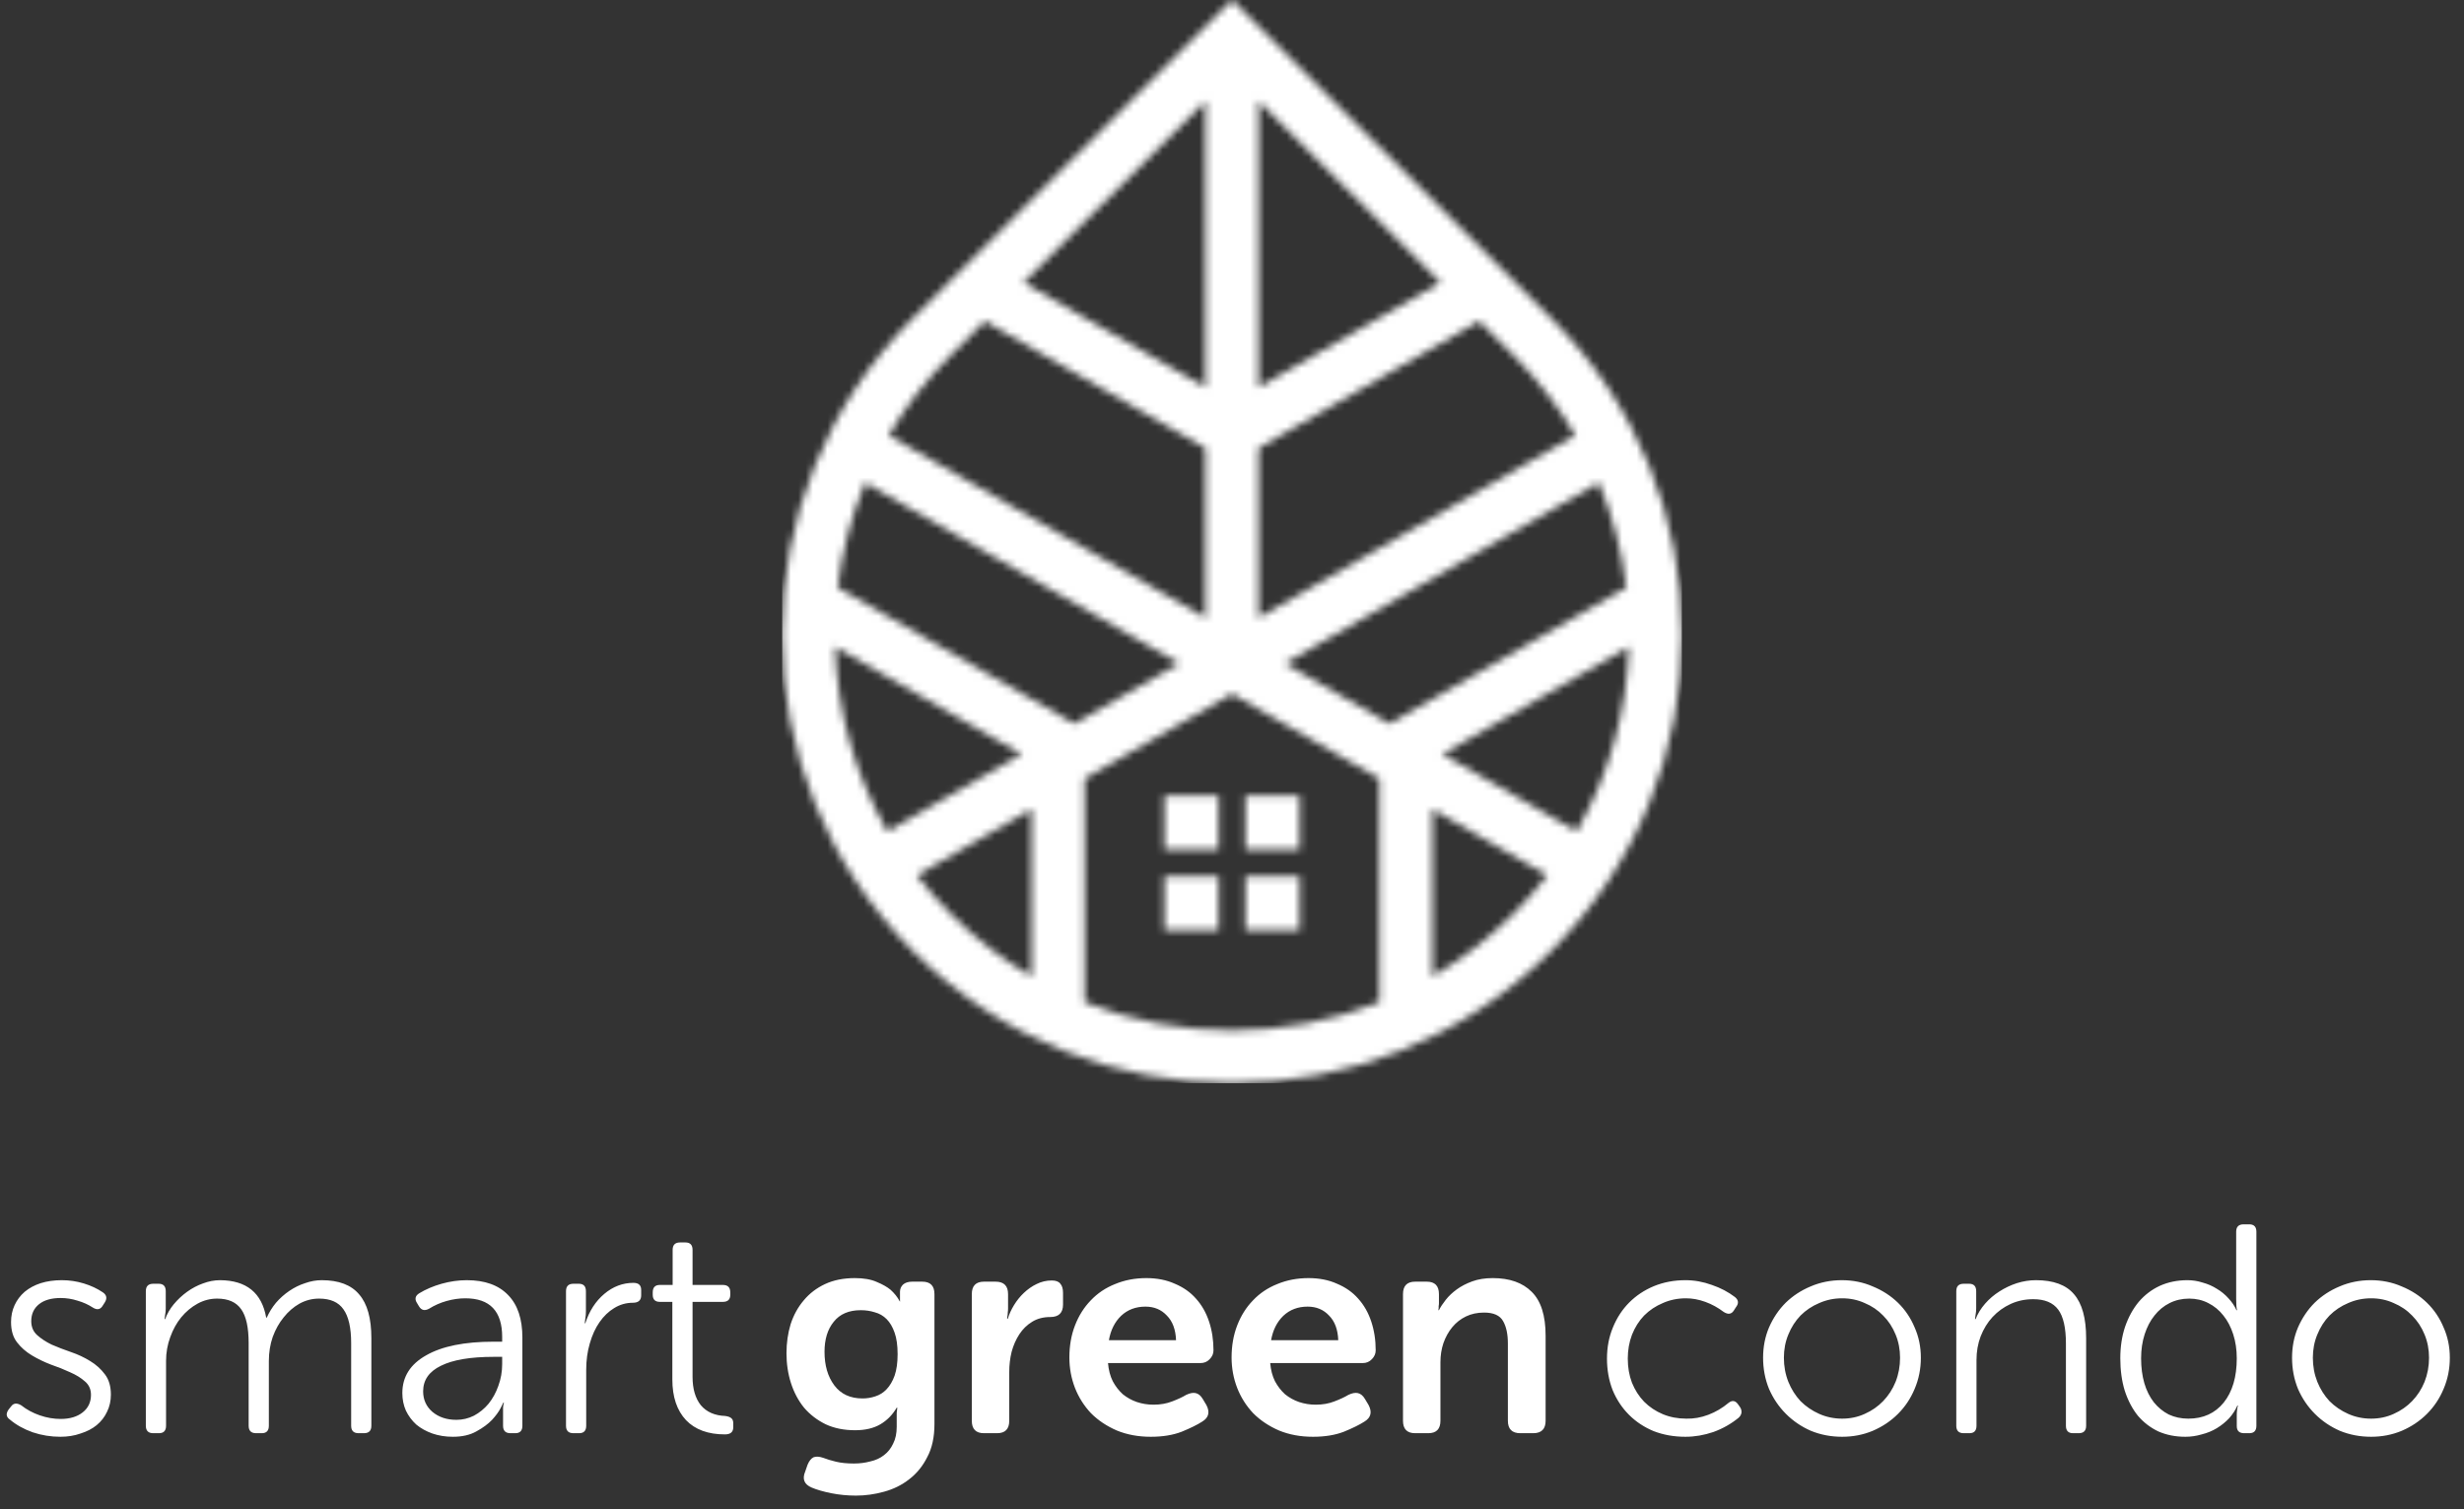 <svg width="338" height="207" viewBox="0 0 338 207" fill="none" xmlns="http://www.w3.org/2000/svg">
<rect x="0" y="0" width="338" height="207" fill="#333333" stroke="none"/>
<g clip-path="url(#clip0_105_562)">
<mask id="mask0_105_562" style="mask-type:luminance" maskUnits="userSpaceOnUse" x="107" y="0" width="124" height="149">
<path d="M107.261 87.045C107.261 71.294 113.291 55.54 125.345 43.522L169.003 0L212.657 43.522C224.712 55.54 230.741 71.292 230.741 87.043C230.741 102.794 224.713 118.546 212.658 130.564C200.601 142.584 184.801 148.594 169.002 148.594C153.202 148.594 137.404 142.585 125.348 130.568C113.29 118.548 107.261 102.796 107.261 87.045ZM125.753 120.061C127.193 121.931 128.77 123.728 130.487 125.439C133.864 128.806 137.574 131.636 141.511 133.933V110.992L125.753 120.061ZM196.491 110.992V133.934C200.426 131.637 204.137 128.807 207.513 125.442C209.23 123.729 210.808 121.931 212.248 120.061L196.491 110.991V110.992ZM165.365 53.131V13.878L140.401 38.764L165.365 53.131ZM165.365 84.743V61.466L135.101 44.048L130.487 48.648C127.084 52.041 124.226 55.771 121.911 59.731L165.365 84.742V84.743ZM172.639 61.465V84.741L216.091 59.731C213.778 55.772 210.919 52.041 207.517 48.649L202.902 44.048L172.64 61.465L172.639 61.465ZM172.639 13.878V53.131L197.601 38.764L172.639 13.878ZM114.919 80.592L147.384 99.277L161.76 91.002L118.688 66.212C116.76 70.843 115.505 75.685 114.919 80.592ZM140.143 103.444L114.561 88.721C114.832 97.49 117.221 106.209 121.73 114.042L140.144 103.444H140.143ZM223.442 88.719L197.858 103.444L216.272 114.042C220.782 106.206 223.172 97.489 223.442 88.719ZM190.618 99.277L223.084 80.591C222.498 75.684 221.241 70.841 219.314 66.211L176.242 91.002L190.618 99.278V99.277ZM167.16 127.626H159.728V120.216H167.16V127.626ZM178.275 120.215V127.625H170.842V120.215H178.275ZM170.842 109.135H178.275V116.545H170.842V109.135ZM159.728 109.135H167.16V116.545H159.728V109.135ZM148.785 106.806V137.478C155.26 140.055 162.131 141.344 169.002 141.344C175.872 141.344 182.742 140.054 189.217 137.479V106.806L169.002 95.17L148.785 106.806Z" fill="white"/>
</mask>
<g mask="url(#mask0_105_562)">
<path d="M230.741 0H107.261V148.594H230.741V0Z" fill="white"/>
</g>
</g>
<path d="M1.352 194.72C0.836 194.366 0.782 193.904 1.189 193.334L1.515 192.926C1.841 192.464 2.303 192.41 2.901 192.763C3.662 193.361 4.518 193.823 5.469 194.149C6.42 194.475 7.371 194.638 8.322 194.638C9.572 194.638 10.578 194.339 11.338 193.741C12.099 193.144 12.48 192.342 12.48 191.337C12.48 190.576 12.208 189.964 11.664 189.502C11.121 189.013 10.442 188.592 9.626 188.239C8.811 187.858 7.928 187.505 6.977 187.179C6.053 186.826 5.184 186.405 4.369 185.916C3.553 185.427 2.874 184.829 2.331 184.122C1.787 183.416 1.515 182.492 1.515 181.351C1.515 180.508 1.678 179.734 2.005 179.027C2.331 178.321 2.793 177.709 3.39 177.193C4.015 176.677 4.749 176.283 5.591 176.011C6.461 175.739 7.425 175.604 8.485 175.604C9.518 175.604 10.523 175.753 11.501 176.052C12.48 176.351 13.349 176.758 14.11 177.275C14.626 177.628 14.721 178.076 14.395 178.62L14.11 179.068C13.784 179.639 13.322 179.734 12.724 179.353C12.099 178.946 11.406 178.633 10.645 178.416C9.885 178.171 9.11 178.049 8.322 178.049C7.045 178.049 6.053 178.334 5.347 178.905C4.64 179.476 4.287 180.25 4.287 181.228C4.287 182.016 4.559 182.655 5.102 183.144C5.646 183.633 6.311 184.068 7.099 184.448C7.915 184.802 8.798 185.141 9.749 185.467C10.7 185.793 11.569 186.201 12.357 186.69C13.172 187.179 13.852 187.791 14.395 188.524C14.939 189.231 15.21 190.155 15.21 191.296C15.21 192.165 15.034 192.953 14.681 193.66C14.354 194.366 13.879 194.978 13.254 195.494C12.656 195.983 11.922 196.363 11.053 196.635C10.211 196.934 9.287 197.084 8.281 197.084C6.977 197.084 5.714 196.88 4.491 196.472C3.268 196.037 2.222 195.453 1.352 194.72ZM20.006 177.112C20.006 176.432 20.346 176.093 21.025 176.093H21.759C22.411 176.093 22.737 176.432 22.737 177.112V179.476C22.737 179.775 22.71 180.06 22.656 180.332C22.628 180.603 22.601 180.807 22.574 180.943H22.656C22.927 180.209 23.321 179.53 23.838 178.905C24.381 178.253 24.992 177.682 25.672 177.193C26.351 176.704 27.071 176.324 27.832 176.052C28.62 175.753 29.408 175.604 30.196 175.604C33.81 175.631 35.916 177.343 36.514 180.739H36.595C36.921 180.006 37.342 179.326 37.859 178.701C38.402 178.076 39.013 177.533 39.693 177.071C40.372 176.609 41.092 176.256 41.853 176.011C42.614 175.739 43.375 175.604 44.136 175.604C46.472 175.604 48.184 176.256 49.271 177.56C50.385 178.837 50.942 180.834 50.942 183.552V195.575C50.942 196.255 50.602 196.594 49.923 196.594H49.19C48.51 196.594 48.171 196.255 48.171 195.575V184.244C48.171 182.125 47.817 180.576 47.111 179.598C46.432 178.62 45.318 178.131 43.769 178.131C42.818 178.131 41.921 178.362 41.079 178.824C40.263 179.286 39.543 179.91 38.918 180.698C38.293 181.459 37.791 182.356 37.41 183.389C37.057 184.421 36.88 185.522 36.88 186.69V195.575C36.88 196.255 36.554 196.594 35.902 196.594H35.128C34.449 196.594 34.109 196.255 34.109 195.575V184.244C34.109 182.098 33.769 180.549 33.09 179.598C32.41 178.62 31.31 178.131 29.788 178.131C28.837 178.131 27.941 178.362 27.098 178.824C26.256 179.286 25.509 179.91 24.857 180.698C24.232 181.459 23.729 182.37 23.349 183.429C22.968 184.462 22.778 185.549 22.778 186.69V195.575C22.778 196.255 22.452 196.594 21.8 196.594H21.025C20.346 196.594 20.006 196.255 20.006 195.575V177.112ZM55.191 191.092C55.191 188.864 56.278 187.138 58.452 185.916C60.626 184.666 63.71 184.041 67.704 184.041H68.886V183.389C68.886 179.856 67.202 178.09 63.832 178.09C62.99 178.09 62.134 178.212 61.264 178.457C60.395 178.701 59.593 179.055 58.86 179.516C58.262 179.843 57.8 179.734 57.474 179.19L57.229 178.783C56.849 178.212 56.944 177.75 57.515 177.397C58.411 176.854 59.43 176.419 60.572 176.093C61.74 175.767 62.895 175.604 64.036 175.604C66.509 175.604 68.397 176.283 69.701 177.642C71.006 178.973 71.658 180.916 71.658 183.47V195.575C71.658 196.255 71.332 196.594 70.68 196.594H70.028C69.348 196.594 69.008 196.255 69.008 195.575V193.945C69.008 193.619 69.008 193.32 69.008 193.048C69.036 192.75 69.076 192.532 69.131 192.396H69.049C69.049 192.396 68.927 192.641 68.683 193.13C68.438 193.619 68.044 194.162 67.501 194.76C66.957 195.331 66.237 195.861 65.34 196.35C64.471 196.839 63.397 197.084 62.12 197.084C61.115 197.084 60.178 196.934 59.308 196.635C58.466 196.336 57.732 195.929 57.107 195.412C56.509 194.869 56.034 194.23 55.68 193.497C55.354 192.763 55.191 191.962 55.191 191.092ZM58.044 190.847C58.044 191.989 58.466 192.926 59.308 193.66C60.178 194.393 61.278 194.76 62.609 194.76C63.452 194.76 64.253 194.57 65.014 194.19C65.775 193.782 66.441 193.239 67.011 192.559C67.582 191.853 68.03 191.038 68.356 190.114C68.71 189.163 68.886 188.157 68.886 187.098V186.119H67.745C64.539 186.119 62.12 186.527 60.49 187.342C58.86 188.13 58.044 189.299 58.044 190.847ZM77.642 177.112C77.642 176.432 77.981 176.093 78.661 176.093H79.394C80.046 176.093 80.373 176.432 80.373 177.112V179.883C80.373 180.237 80.345 180.563 80.291 180.862C80.264 181.16 80.237 181.378 80.21 181.514H80.291C80.835 179.829 81.704 178.484 82.9 177.479C84.095 176.473 85.427 175.97 86.894 175.97C87.6 175.97 87.954 176.297 87.954 176.949V177.682C87.954 178.362 87.573 178.701 86.812 178.701C85.889 178.701 85.033 178.946 84.245 179.435C83.484 179.897 82.818 180.535 82.248 181.351C81.677 182.166 81.228 183.144 80.903 184.285C80.576 185.399 80.413 186.609 80.413 187.913V195.575C80.413 196.255 80.087 196.594 79.435 196.594H78.661C77.981 196.594 77.642 196.255 77.642 195.575V177.112ZM92.229 178.579H90.517C89.865 178.579 89.539 178.253 89.539 177.601V177.275C89.539 176.595 89.865 176.256 90.517 176.256H92.27V171.446C92.27 170.767 92.609 170.427 93.289 170.427H94.022C94.674 170.427 95.001 170.767 95.001 171.446V176.256H99.158C99.837 176.256 100.177 176.595 100.177 177.275V177.601C100.177 178.253 99.837 178.579 99.158 178.579H95.001V188.85C95.001 190.508 95.381 191.812 96.142 192.763C96.93 193.687 98.044 194.176 99.484 194.23C99.892 194.285 100.177 194.393 100.34 194.556C100.503 194.692 100.585 194.923 100.585 195.249V195.779C100.585 196.431 100.204 196.757 99.443 196.757C97.134 196.757 95.354 196.105 94.104 194.801C92.854 193.47 92.229 191.608 92.229 189.217V178.579Z" fill="white"/>
<path d="M110.78 200.915C110.997 200.399 111.269 200.059 111.595 199.896C111.948 199.76 112.396 199.787 112.94 199.977C113.429 200.168 114.013 200.344 114.693 200.507C115.372 200.67 116.187 200.752 117.138 200.752C117.926 200.752 118.673 200.657 119.38 200.467C120.113 200.303 120.738 200.018 121.255 199.611C121.798 199.203 122.219 198.673 122.518 198.021C122.844 197.396 123.007 196.622 123.007 195.698V194.149C123.007 194.013 123.007 193.891 123.007 193.782C123.007 193.673 123.021 193.565 123.048 193.456C123.048 193.347 123.062 193.225 123.089 193.089H123.007C122.437 194.067 121.689 194.828 120.766 195.372C119.842 195.915 118.687 196.187 117.301 196.187C115.779 196.187 114.434 195.915 113.266 195.372C112.098 194.801 111.106 194.04 110.291 193.089C109.503 192.111 108.905 190.983 108.497 189.706C108.09 188.429 107.886 187.07 107.886 185.63C107.886 184.217 108.076 182.886 108.456 181.636C108.864 180.386 109.462 179.299 110.25 178.375C111.038 177.424 112.016 176.677 113.184 176.133C114.353 175.59 115.711 175.318 117.26 175.318C118.483 175.318 119.488 175.495 120.276 175.848C121.064 176.174 121.689 176.527 122.151 176.908C122.695 177.397 123.116 177.927 123.415 178.498H123.496C123.469 178.47 123.456 178.43 123.456 178.375V177.968V177.193C123.456 176.813 123.592 176.487 123.863 176.215C124.162 175.943 124.583 175.807 125.127 175.807H126.513C127.627 175.807 128.184 176.378 128.184 177.519V195.331C128.184 197.124 127.858 198.632 127.205 199.855C126.581 201.105 125.752 202.124 124.719 202.912C123.714 203.7 122.559 204.271 121.255 204.624C119.978 204.977 118.7 205.154 117.423 205.154C116.255 205.154 115.127 205.045 114.04 204.828C112.953 204.61 112.057 204.352 111.35 204.053C110.318 203.619 110.019 202.885 110.454 201.852L110.78 200.915ZM118.32 191.826C118.918 191.826 119.502 191.731 120.073 191.54C120.67 191.35 121.187 191.024 121.622 190.562C122.083 190.073 122.45 189.448 122.722 188.687C122.994 187.899 123.13 186.921 123.13 185.753C123.13 184.557 122.994 183.579 122.722 182.818C122.45 182.03 122.083 181.405 121.622 180.943C121.16 180.481 120.616 180.169 119.991 180.006C119.393 179.815 118.755 179.72 118.076 179.72C116.445 179.72 115.209 180.25 114.366 181.31C113.524 182.342 113.103 183.715 113.103 185.427C113.103 187.301 113.551 188.837 114.448 190.032C115.345 191.228 116.635 191.826 118.32 191.826ZM133.308 177.519C133.308 176.378 133.865 175.807 134.979 175.807H136.569C137.71 175.807 138.281 176.378 138.281 177.519V179.476C138.281 179.693 138.267 179.883 138.24 180.046C138.24 180.209 138.226 180.359 138.199 180.495C138.172 180.631 138.158 180.766 138.158 180.902H138.24C138.43 180.277 138.716 179.652 139.096 179.027C139.476 178.402 139.925 177.845 140.441 177.356C140.984 176.84 141.569 176.432 142.194 176.133C142.846 175.807 143.539 175.644 144.272 175.644C144.843 175.644 145.237 175.794 145.454 176.093C145.699 176.364 145.821 176.786 145.821 177.356V178.946C145.821 180.087 145.237 180.658 144.068 180.658C143.117 180.658 142.289 180.875 141.582 181.31C140.876 181.745 140.292 182.315 139.83 183.022C139.368 183.728 139.014 184.53 138.77 185.427C138.552 186.323 138.444 187.247 138.444 188.198V194.883C138.444 196.024 137.887 196.594 136.773 196.594H134.979C133.865 196.594 133.308 196.024 133.308 194.883V177.519ZM146.692 186.201C146.692 184.598 146.95 183.13 147.467 181.799C147.983 180.468 148.703 179.326 149.627 178.375C150.551 177.397 151.665 176.65 152.969 176.133C154.273 175.59 155.7 175.318 157.249 175.318C158.716 175.318 160.02 175.576 161.162 176.093C162.33 176.582 163.295 177.261 164.056 178.131C164.844 179 165.441 180.046 165.849 181.269C166.257 182.492 166.46 183.81 166.46 185.223C166.46 185.685 166.284 186.092 165.931 186.445C165.604 186.799 165.183 186.975 164.667 186.975H151.991C152.073 187.926 152.29 188.755 152.643 189.462C153.024 190.168 153.485 190.766 154.029 191.255C154.6 191.717 155.238 192.07 155.945 192.315C156.678 192.559 157.439 192.682 158.227 192.682C159.178 192.682 160.034 192.532 160.795 192.233C161.583 191.934 162.221 191.635 162.711 191.337C163.227 191.092 163.662 191.01 164.015 191.092C164.395 191.173 164.721 191.445 164.993 191.907L165.482 192.722C165.998 193.701 165.808 194.461 164.912 195.005C164.232 195.44 163.295 195.902 162.099 196.391C160.904 196.853 159.491 197.084 157.86 197.084C156.148 197.084 154.6 196.798 153.214 196.228C151.828 195.63 150.646 194.842 149.668 193.864C148.717 192.858 147.983 191.703 147.467 190.399C146.95 189.068 146.692 187.668 146.692 186.201ZM161.325 183.837C161.27 182.37 160.849 181.242 160.061 180.454C159.3 179.639 158.322 179.231 157.127 179.231C155.795 179.231 154.681 179.652 153.784 180.495C152.915 181.337 152.358 182.451 152.113 183.837H161.325ZM168.943 186.201C168.943 184.598 169.201 183.13 169.717 181.799C170.233 180.468 170.953 179.326 171.877 178.375C172.801 177.397 173.915 176.65 175.219 176.133C176.524 175.59 177.95 175.318 179.499 175.318C180.966 175.318 182.271 175.576 183.412 176.093C184.58 176.582 185.545 177.261 186.306 178.131C187.094 179 187.692 180.046 188.099 181.269C188.507 182.492 188.711 183.81 188.711 185.223C188.711 185.685 188.534 186.092 188.181 186.445C187.855 186.799 187.433 186.975 186.917 186.975H174.241C174.323 187.926 174.54 188.755 174.893 189.462C175.274 190.168 175.736 190.766 176.279 191.255C176.85 191.717 177.488 192.07 178.195 192.315C178.928 192.559 179.689 192.682 180.477 192.682C181.428 192.682 182.284 192.532 183.045 192.233C183.833 191.934 184.472 191.635 184.961 191.337C185.477 191.092 185.912 191.01 186.265 191.092C186.645 191.173 186.972 191.445 187.243 191.907L187.732 192.722C188.249 193.701 188.058 194.461 187.162 195.005C186.482 195.44 185.545 195.902 184.349 196.391C183.154 196.853 181.741 197.084 180.11 197.084C178.399 197.084 176.85 196.798 175.464 196.228C174.078 195.63 172.896 194.842 171.918 193.864C170.967 192.858 170.233 191.703 169.717 190.399C169.201 189.068 168.943 187.668 168.943 186.201ZM183.575 183.837C183.521 182.37 183.099 181.242 182.311 180.454C181.551 179.639 180.572 179.231 179.377 179.231C178.045 179.231 176.931 179.652 176.035 180.495C175.165 181.337 174.608 182.451 174.363 183.837H183.575ZM192.456 177.519C192.456 176.378 193.013 175.807 194.127 175.807H195.717C196.831 175.807 197.388 176.378 197.388 177.519V178.783C197.388 178.919 197.374 179.041 197.347 179.15C197.347 179.258 197.347 179.353 197.347 179.435C197.32 179.544 197.307 179.639 197.307 179.72H197.388C197.605 179.286 197.918 178.81 198.325 178.294C198.733 177.777 199.236 177.302 199.834 176.867C200.431 176.432 201.138 176.066 201.953 175.767C202.768 175.468 203.706 175.318 204.765 175.318C207.075 175.318 208.855 175.943 210.105 177.193C211.382 178.443 212.02 180.454 212.02 183.226V194.883C212.02 196.024 211.45 196.594 210.309 196.594H208.556C207.415 196.594 206.844 196.024 206.844 194.883V184.285C206.844 183.008 206.627 181.989 206.192 181.228C205.757 180.44 204.888 180.046 203.583 180.046C202.66 180.046 201.831 180.223 201.097 180.576C200.363 180.929 199.738 181.419 199.222 182.044C198.706 182.668 198.298 183.402 197.999 184.244C197.728 185.06 197.592 185.929 197.592 186.853V194.883C197.592 196.024 197.035 196.594 195.921 196.594H194.127C193.013 196.594 192.456 196.024 192.456 194.883V177.519Z" fill="white"/>
<path d="M220.438 186.364C220.438 184.815 220.71 183.389 221.253 182.084C221.797 180.753 222.544 179.612 223.495 178.661C224.446 177.709 225.574 176.962 226.878 176.419C228.21 175.875 229.65 175.604 231.199 175.604C232.421 175.604 233.63 175.821 234.826 176.256C236.022 176.663 237.081 177.22 238.005 177.927C238.494 178.334 238.535 178.796 238.128 179.313L237.842 179.761C237.516 180.277 237.054 180.345 236.456 179.965C235.668 179.367 234.826 178.905 233.929 178.579C233.033 178.253 232.15 178.09 231.28 178.09C230.139 178.09 229.079 178.307 228.101 178.742C227.123 179.15 226.267 179.72 225.533 180.454C224.827 181.188 224.27 182.071 223.862 183.103C223.482 184.109 223.291 185.196 223.291 186.364C223.291 187.56 223.482 188.66 223.862 189.665C224.27 190.671 224.827 191.54 225.533 192.274C226.267 193.008 227.123 193.578 228.101 193.986C229.079 194.393 230.152 194.597 231.321 194.597C232.326 194.624 233.332 194.448 234.337 194.067C235.342 193.687 236.266 193.144 237.109 192.437C237.625 192.029 238.073 192.111 238.454 192.682L238.739 193.089C239.011 193.605 238.929 194.067 238.494 194.475C237.462 195.317 236.307 195.969 235.03 196.431C233.753 196.866 232.476 197.084 231.199 197.084C229.622 197.084 228.169 196.825 226.837 196.309C225.533 195.766 224.405 195.018 223.454 194.067C222.503 193.116 221.756 191.989 221.213 190.684C220.696 189.353 220.438 187.913 220.438 186.364ZM241.852 186.242C241.852 184.747 242.123 183.361 242.667 182.084C243.237 180.78 243.998 179.652 244.949 178.701C245.927 177.75 247.069 177.003 248.373 176.46C249.704 175.889 251.131 175.604 252.653 175.604C254.174 175.604 255.587 175.889 256.892 176.46C258.223 177.003 259.378 177.75 260.356 178.701C261.334 179.652 262.095 180.78 262.639 182.084C263.209 183.361 263.494 184.747 263.494 186.242C263.494 187.763 263.209 189.19 262.639 190.521C262.095 191.826 261.334 192.967 260.356 193.945C259.378 194.923 258.223 195.698 256.892 196.268C255.587 196.812 254.188 197.084 252.693 197.084C251.172 197.084 249.745 196.812 248.414 196.268C247.109 195.698 245.968 194.923 244.99 193.945C244.012 192.967 243.237 191.826 242.667 190.521C242.123 189.19 241.852 187.763 241.852 186.242ZM244.705 186.242C244.705 187.41 244.908 188.511 245.316 189.543C245.724 190.549 246.281 191.432 246.987 192.192C247.721 192.926 248.577 193.51 249.555 193.945C250.533 194.38 251.579 194.597 252.693 194.597C253.807 194.597 254.84 194.38 255.791 193.945C256.769 193.51 257.612 192.926 258.318 192.192C259.052 191.432 259.622 190.549 260.03 189.543C260.438 188.511 260.641 187.41 260.641 186.242C260.641 185.1 260.438 184.041 260.03 183.062C259.622 182.057 259.052 181.188 258.318 180.454C257.612 179.72 256.769 179.15 255.791 178.742C254.84 178.307 253.807 178.09 252.693 178.09C251.579 178.09 250.533 178.307 249.555 178.742C248.577 179.15 247.721 179.72 246.987 180.454C246.281 181.188 245.724 182.057 245.316 183.062C244.908 184.041 244.705 185.1 244.705 186.242ZM268.354 177.112C268.354 176.432 268.694 176.093 269.373 176.093H270.107C270.759 176.093 271.085 176.432 271.085 177.112V179.476C271.085 179.775 271.058 180.06 271.004 180.332C270.976 180.603 270.949 180.807 270.922 180.943H271.004C271.303 180.182 271.737 179.476 272.308 178.824C272.879 178.171 273.531 177.614 274.264 177.152C275.025 176.663 275.827 176.283 276.669 176.011C277.539 175.739 278.408 175.604 279.278 175.604C281.669 175.604 283.408 176.242 284.495 177.519C285.609 178.796 286.166 180.807 286.166 183.552V195.575C286.166 196.255 285.826 196.594 285.147 196.594H284.373C283.72 196.594 283.394 196.255 283.394 195.575V184.285C283.394 182.139 283.041 180.59 282.335 179.639C281.628 178.688 280.487 178.212 278.911 178.212C277.797 178.212 276.764 178.43 275.813 178.864C274.862 179.299 274.033 179.897 273.327 180.658C272.648 181.391 272.104 182.274 271.697 183.307C271.316 184.312 271.126 185.399 271.126 186.568V195.575C271.126 196.255 270.8 196.594 270.148 196.594H269.373C268.694 196.594 268.354 196.255 268.354 195.575V177.112ZM290.853 186.323C290.853 184.747 291.07 183.307 291.505 182.003C291.967 180.671 292.592 179.53 293.38 178.579C294.195 177.628 295.159 176.894 296.273 176.378C297.415 175.862 298.678 175.604 300.064 175.604C300.771 175.604 301.463 175.712 302.143 175.93C302.849 176.12 303.501 176.405 304.099 176.786C304.697 177.139 305.227 177.574 305.689 178.09C306.151 178.579 306.518 179.122 306.789 179.72H306.871C306.789 179.476 306.748 178.959 306.748 178.171V168.96C306.748 168.281 307.088 167.941 307.767 167.941H308.542C309.194 167.941 309.52 168.281 309.52 168.96V195.575C309.52 196.255 309.194 196.594 308.542 196.594H307.849C307.17 196.594 306.83 196.268 306.83 195.616V194.067C306.83 193.85 306.844 193.633 306.871 193.415C306.898 193.171 306.939 192.967 306.993 192.804H306.912C306.64 193.429 306.259 194.013 305.77 194.556C305.281 195.073 304.724 195.521 304.099 195.902C303.474 196.282 302.781 196.567 302.02 196.757C301.287 196.975 300.54 197.084 299.779 197.084C298.42 197.084 297.184 196.839 296.07 196.35C294.983 195.834 294.045 195.114 293.257 194.19C292.496 193.239 291.899 192.097 291.464 190.766C291.056 189.434 290.853 187.954 290.853 186.323ZM293.706 186.323C293.706 187.573 293.855 188.714 294.154 189.747C294.453 190.752 294.888 191.622 295.458 192.356C296.029 193.062 296.708 193.619 297.496 194.027C298.311 194.407 299.208 194.597 300.186 194.597C302.224 194.597 303.841 193.864 305.037 192.396C306.232 190.902 306.83 188.877 306.83 186.323C306.83 185.128 306.667 184.027 306.341 183.022C306.015 182.016 305.566 181.16 304.996 180.454C304.425 179.72 303.732 179.15 302.917 178.742C302.129 178.334 301.26 178.131 300.309 178.131C299.33 178.131 298.434 178.334 297.619 178.742C296.803 179.15 296.11 179.72 295.54 180.454C294.969 181.16 294.521 182.016 294.195 183.022C293.869 184.027 293.706 185.128 293.706 186.323ZM314.413 186.242C314.413 184.747 314.685 183.361 315.229 182.084C315.799 180.78 316.56 179.652 317.511 178.701C318.489 177.75 319.631 177.003 320.935 176.46C322.266 175.889 323.693 175.604 325.214 175.604C326.736 175.604 328.149 175.889 329.453 176.46C330.785 177.003 331.94 177.75 332.918 178.701C333.896 179.652 334.657 180.78 335.2 182.084C335.771 183.361 336.056 184.747 336.056 186.242C336.056 187.763 335.771 189.19 335.2 190.521C334.657 191.826 333.896 192.967 332.918 193.945C331.94 194.923 330.785 195.698 329.453 196.268C328.149 196.812 326.75 197.084 325.255 197.084C323.734 197.084 322.307 196.812 320.976 196.268C319.671 195.698 318.53 194.923 317.552 193.945C316.574 192.967 315.799 191.826 315.229 190.521C314.685 189.19 314.413 187.763 314.413 186.242ZM317.267 186.242C317.267 187.41 317.47 188.511 317.878 189.543C318.285 190.549 318.843 191.432 319.549 192.192C320.283 192.926 321.139 193.51 322.117 193.945C323.095 194.38 324.141 194.597 325.255 194.597C326.369 194.597 327.402 194.38 328.353 193.945C329.331 193.51 330.173 192.926 330.88 192.192C331.614 191.432 332.184 190.549 332.592 189.543C332.999 188.511 333.203 187.41 333.203 186.242C333.203 185.1 332.999 184.041 332.592 183.062C332.184 182.057 331.614 181.188 330.88 180.454C330.173 179.72 329.331 179.15 328.353 178.742C327.402 178.307 326.369 178.09 325.255 178.09C324.141 178.09 323.095 178.307 322.117 178.742C321.139 179.15 320.283 179.72 319.549 180.454C318.843 181.188 318.285 182.057 317.878 183.062C317.47 184.041 317.267 185.1 317.267 186.242Z" fill="white"/>
<defs>
<clipPath id="clip0_105_562">
<rect width="123.48" height="148.594" fill="white" transform="translate(107.26)"/>
</clipPath>
</defs>
</svg>
